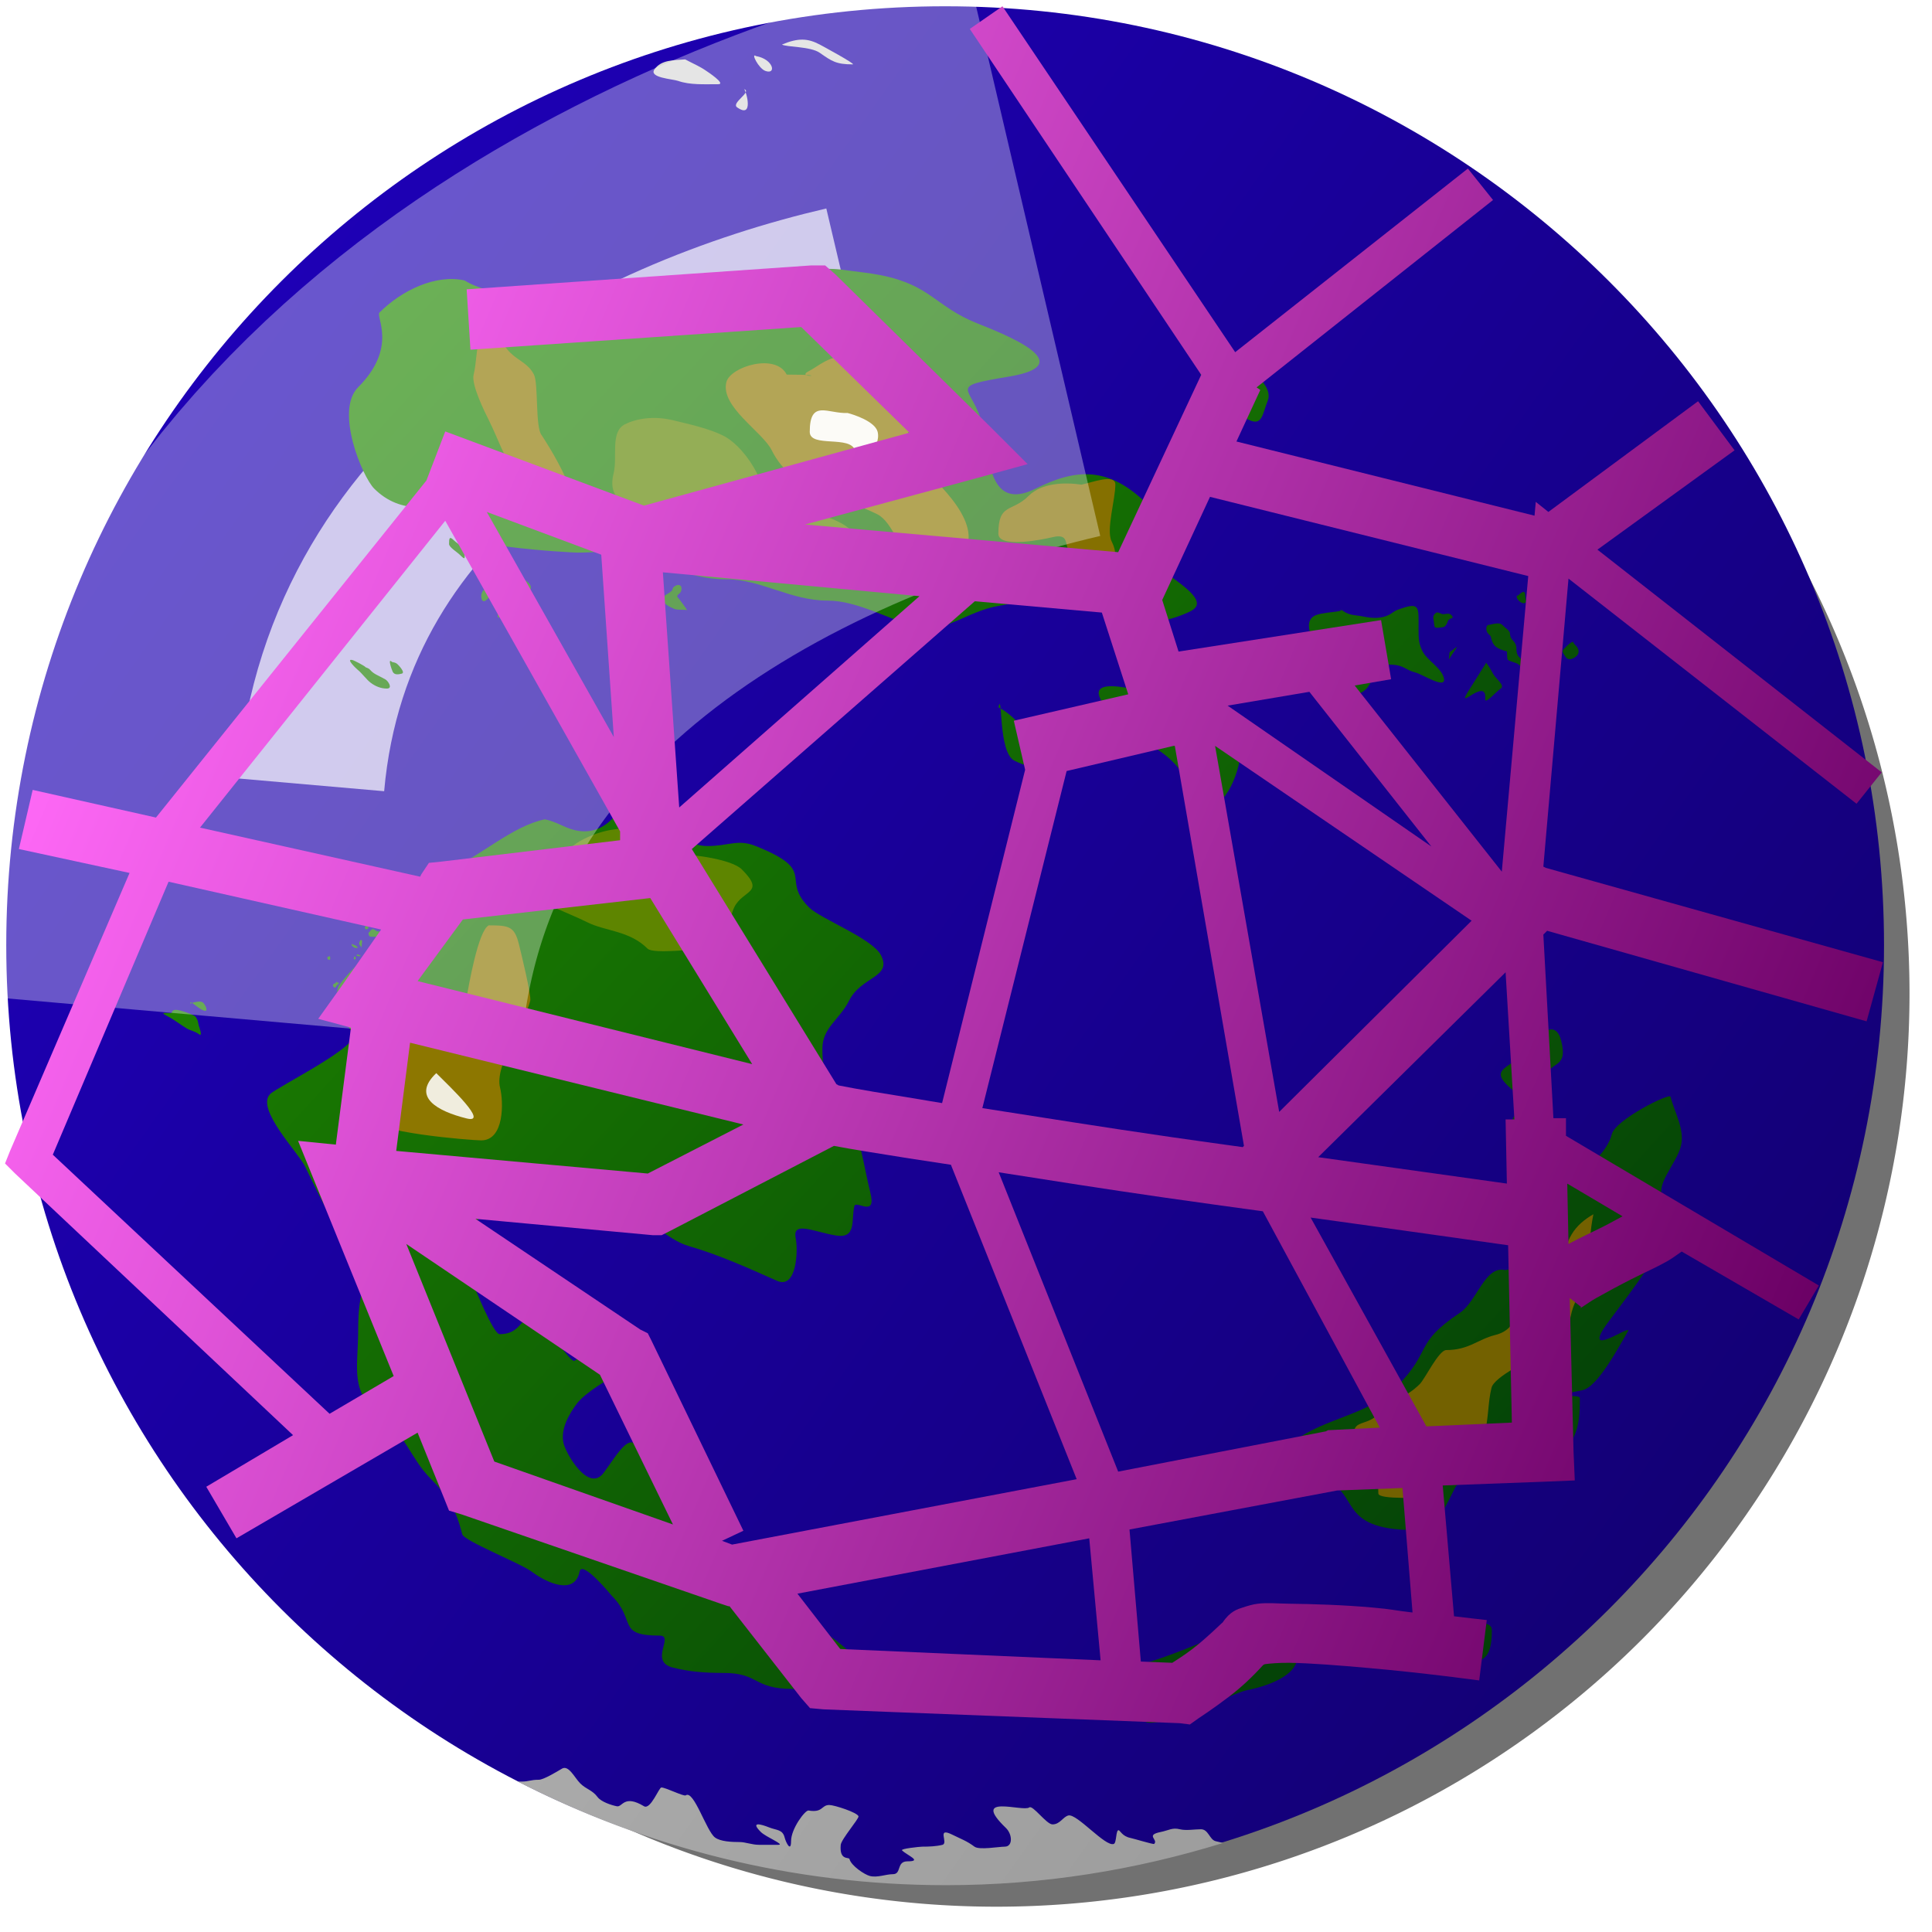 <?xml version="1.0" encoding="UTF-8" standalone="no"?>
<!-- Created with Inkscape (http://www.inkscape.org/) -->

<svg
   xmlns:dc="http://purl.org/dc/elements/1.1/"
   xmlns:cc="http://creativecommons.org/ns#"
   xmlns:rdf="http://www.w3.org/1999/02/22-rdf-syntax-ns#"
   xmlns:svg="http://www.w3.org/2000/svg"
   xmlns="http://www.w3.org/2000/svg"
   xmlns:xlink="http://www.w3.org/1999/xlink"
   xmlns:sodipodi="http://sodipodi.sourceforge.net/DTD/sodipodi-0.dtd"
   xmlns:inkscape="http://www.inkscape.org/namespaces/inkscape"
   width="48px"
   height="48px"
   id="svg2816"
   version="1.1"
   inkscape:version="0.47 r22583"
   sodipodi:docname="internet_cyan.svg">
  <title
     id="title6417">Internet</title>
  <defs
     id="defs2818">
    <linearGradient
       id="linearGradient6411"
       inkscape:collect="always">
      <stop
         id="stop6413"
         offset="0"
         style="stop-color:#ff69f7;stop-opacity:1" />
      <stop
         id="stop6415"
         offset="1"
         style="stop-color:#6b0065;stop-opacity:1" />
    </linearGradient>
    <linearGradient
       inkscape:collect="always"
       id="linearGradient6365">
      <stop
         style="stop-color:#e9ffff;stop-opacity:1"
         offset="0"
         id="stop6367" />
      <stop
         style="stop-color:#004f4f;stop-opacity:1"
         offset="1"
         id="stop6369" />
    </linearGradient>
    <linearGradient
       inkscape:collect="always"
       id="linearGradient3165">
      <stop
         style="stop-color:#12006f;stop-opacity:1"
         offset="0"
         id="stop3167" />
      <stop
         style="stop-color:#1f00bd;stop-opacity:1"
         offset="1"
         id="stop3169" />
    </linearGradient>
    <filter
       color-interpolation-filters="sRGB"
       inkscape:collect="always"
       id="filter5291"
       x="-0.396"
       width="1.792"
       y="-0.41"
       height="1.82">
      <feGaussianBlur
         inkscape:collect="always"
         stdDeviation="5.771"
         id="feGaussianBlur5293" />
    </filter>
    <linearGradient
       inkscape:collect="always"
       id="linearGradient3205">
      <stop
         style="stop-color:#003908;stop-opacity:1"
         offset="0"
         id="stop3207" />
      <stop
         style="stop-color:#208a00;stop-opacity:1"
         offset="1"
         id="stop3209" />
    </linearGradient>
    <filter
       color-interpolation-filters="sRGB"
       inkscape:collect="always"
       id="filter5003"
       x="-0.047"
       width="1.094"
       y="-0.126"
       height="1.252">
      <feGaussianBlur
         inkscape:collect="always"
         stdDeviation="0.044"
         id="feGaussianBlur5005" />
    </filter>
    <filter
       color-interpolation-filters="sRGB"
       inkscape:collect="always"
       id="filter4995"
       x="-0.175"
       width="1.351"
       y="-0.194"
       height="1.389">
      <feGaussianBlur
         inkscape:collect="always"
         stdDeviation="0.044"
         id="feGaussianBlur4997" />
    </filter>
    <filter
       color-interpolation-filters="sRGB"
       inkscape:collect="always"
       id="filter4999"
       x="-0.264"
       width="1.527"
       y="-0.148"
       height="1.297">
      <feGaussianBlur
         inkscape:collect="always"
         stdDeviation="0.044"
         id="feGaussianBlur5001" />
    </filter>
    <filter
       color-interpolation-filters="sRGB"
       inkscape:collect="always"
       id="filter5007"
       x="-0.044"
       width="1.088"
       y="-0.126"
       height="1.253">
      <feGaussianBlur
         inkscape:collect="always"
         stdDeviation="0.044"
         id="feGaussianBlur5009" />
    </filter>
    <linearGradient
       id="linearGradient5059"
       inkscape:collect="always">
      <stop
         id="stop5061"
         offset="0"
         style="stop-color:#959595;stop-opacity:1" />
      <stop
         id="stop5063"
         offset="1"
         style="stop-color:#c5c5c5;stop-opacity:1" />
    </linearGradient>
    <linearGradient
       inkscape:collect="always"
       xlink:href="#linearGradient3205"
       id="linearGradient5364"
       x1="63.009"
       y1="36.778"
       x2="12.462"
       y2="9.528"
       gradientUnits="userSpaceOnUse" />
    <linearGradient
       inkscape:collect="always"
       xlink:href="#linearGradient3205"
       id="linearGradient5395"
       x1="62.452"
       y1="42.961"
       x2="3.05"
       y2="18.122"
       gradientUnits="userSpaceOnUse" />
    <linearGradient
       inkscape:collect="always"
       xlink:href="#linearGradient3205"
       id="linearGradient5666"
       x1="61.853"
       y1="46.602"
       x2="0.756"
       y2="26.096"
       gradientUnits="userSpaceOnUse" />
    <linearGradient
       inkscape:collect="always"
       xlink:href="#linearGradient3205"
       id="linearGradient5682"
       x1="63.338"
       y1="48.629"
       x2="-0.07"
       y2="30.245"
       gradientUnits="userSpaceOnUse" />
    <filter
       color-interpolation-filters="sRGB"
       inkscape:collect="always"
       id="filter3535"
       x="-0.42"
       width="1.84"
       y="-0.236"
       height="1.472">
      <feGaussianBlur
         inkscape:collect="always"
         stdDeviation="0.592"
         id="feGaussianBlur3537" />
    </filter>
    <filter
       color-interpolation-filters="sRGB"
       inkscape:collect="always"
       id="filter3531"
       x="-0.172"
       width="1.343"
       y="-0.196"
       height="1.393">
      <feGaussianBlur
         inkscape:collect="always"
         stdDeviation="0.592"
         id="feGaussianBlur3533" />
    </filter>
    <filter
       color-interpolation-filters="sRGB"
       inkscape:collect="always"
       id="filter3527"
       x="-0.263"
       width="1.525"
       y="-0.194"
       height="1.388">
      <feGaussianBlur
         inkscape:collect="always"
         stdDeviation="0.592"
         id="feGaussianBlur3529" />
    </filter>
    <filter
       color-interpolation-filters="sRGB"
       inkscape:collect="always"
       id="filter3425"
       x="-0.201"
       width="1.401"
       y="-0.169"
       height="1.339">
      <feGaussianBlur
         inkscape:collect="always"
         stdDeviation="0.682"
         id="feGaussianBlur3427" />
    </filter>
    <filter
       color-interpolation-filters="sRGB"
       inkscape:collect="always"
       id="filter3511"
       x="-0.215"
       width="1.43"
       y="-0.3"
       height="1.599">
      <feGaussianBlur
         inkscape:collect="always"
         stdDeviation="0.357"
         id="feGaussianBlur3513" />
    </filter>
    <filter
       color-interpolation-filters="sRGB"
       inkscape:collect="always"
       id="filter3971"
       x="-0.173"
       width="1.346"
       y="-0.277"
       height="1.555">
      <feGaussianBlur
         inkscape:collect="always"
         stdDeviation="0.602"
         id="feGaussianBlur3973" />
    </filter>
    <filter
       color-interpolation-filters="sRGB"
       inkscape:collect="always"
       id="filter4071"
       x="-0.262"
       width="1.524"
       y="-0.496"
       height="1.991">
      <feGaussianBlur
         inkscape:collect="always"
         stdDeviation="0.868"
         id="feGaussianBlur4073" />
    </filter>
    <filter
       color-interpolation-filters="sRGB"
       inkscape:collect="always"
       id="filter5425"
       x="-0.502"
       width="2.005"
       y="-0.724"
       height="2.447">
      <feGaussianBlur
         inkscape:collect="always"
         stdDeviation="0.488"
         id="feGaussianBlur5427" />
    </filter>
    <filter
       color-interpolation-filters="sRGB"
       inkscape:collect="always"
       id="filter5609"
       x="-0.561"
       width="2.121"
       y="-0.579"
       height="2.159">
      <feGaussianBlur
         inkscape:collect="always"
         stdDeviation="0.378"
         id="feGaussianBlur5611" />
    </filter>
    <filter
       color-interpolation-filters="sRGB"
       inkscape:collect="always"
       id="filter5185"
       x="-0.453"
       width="1.905"
       y="-0.465"
       height="1.93">
      <feGaussianBlur
         inkscape:collect="always"
         stdDeviation="8.941"
         id="feGaussianBlur5187" />
    </filter>
    <linearGradient
       y2="10.373"
       x2="4.364"
       y1="47.176"
       x1="56.182"
       gradientUnits="userSpaceOnUse"
       id="linearGradient4707"
       xlink:href="#linearGradient3165"
       inkscape:collect="always" />
    <linearGradient
       y2="9.528"
       x2="12.462"
       y1="36.778"
       x1="63.009"
       gradientUnits="userSpaceOnUse"
       id="linearGradient4709"
       xlink:href="#linearGradient3205"
       inkscape:collect="always" />
    <linearGradient
       y2="9.528"
       x2="12.462"
       y1="36.778"
       x1="63.009"
       gradientUnits="userSpaceOnUse"
       id="linearGradient4711"
       xlink:href="#linearGradient3205"
       inkscape:collect="always" />
    <linearGradient
       y2="9.528"
       x2="12.462"
       y1="36.778"
       x1="63.009"
       gradientUnits="userSpaceOnUse"
       id="linearGradient4713"
       xlink:href="#linearGradient3205"
       inkscape:collect="always" />
    <linearGradient
       y2="9.528"
       x2="12.462"
       y1="36.778"
       x1="63.009"
       gradientUnits="userSpaceOnUse"
       id="linearGradient4715"
       xlink:href="#linearGradient3205"
       inkscape:collect="always" />
    <linearGradient
       y2="9.528"
       x2="12.462"
       y1="36.778"
       x1="63.009"
       gradientUnits="userSpaceOnUse"
       id="linearGradient4717"
       xlink:href="#linearGradient3205"
       inkscape:collect="always" />
    <linearGradient
       y2="9.528"
       x2="12.462"
       y1="36.778"
       x1="63.009"
       gradientUnits="userSpaceOnUse"
       id="linearGradient4719"
       xlink:href="#linearGradient3205"
       inkscape:collect="always" />
    <linearGradient
       y2="9.528"
       x2="12.462"
       y1="36.778"
       x1="63.009"
       gradientUnits="userSpaceOnUse"
       id="linearGradient4721"
       xlink:href="#linearGradient3205"
       inkscape:collect="always" />
    <linearGradient
       y2="18.122"
       x2="3.05"
       y1="42.961"
       x1="62.452"
       gradientUnits="userSpaceOnUse"
       id="linearGradient4723"
       xlink:href="#linearGradient3205"
       inkscape:collect="always" />
    <linearGradient
       y2="18.122"
       x2="3.05"
       y1="42.961"
       x1="62.452"
       gradientUnits="userSpaceOnUse"
       id="linearGradient4725"
       xlink:href="#linearGradient3205"
       inkscape:collect="always" />
    <linearGradient
       y2="18.122"
       x2="3.05"
       y1="42.961"
       x1="62.452"
       gradientUnits="userSpaceOnUse"
       id="linearGradient4727"
       xlink:href="#linearGradient3205"
       inkscape:collect="always" />
    <linearGradient
       y2="18.122"
       x2="3.05"
       y1="42.961"
       x1="62.452"
       gradientUnits="userSpaceOnUse"
       id="linearGradient4729"
       xlink:href="#linearGradient3205"
       inkscape:collect="always" />
    <linearGradient
       y2="18.122"
       x2="3.05"
       y1="42.961"
       x1="62.452"
       gradientUnits="userSpaceOnUse"
       id="linearGradient4731"
       xlink:href="#linearGradient3205"
       inkscape:collect="always" />
    <linearGradient
       y2="18.122"
       x2="3.05"
       y1="42.961"
       x1="62.452"
       gradientUnits="userSpaceOnUse"
       id="linearGradient4733"
       xlink:href="#linearGradient3205"
       inkscape:collect="always" />
    <linearGradient
       y2="18.122"
       x2="3.05"
       y1="42.961"
       x1="62.452"
       gradientUnits="userSpaceOnUse"
       id="linearGradient4735"
       xlink:href="#linearGradient3205"
       inkscape:collect="always" />
    <linearGradient
       y2="26.096"
       x2="0.756"
       y1="46.602"
       x1="61.853"
       gradientUnits="userSpaceOnUse"
       id="linearGradient4737"
       xlink:href="#linearGradient3205"
       inkscape:collect="always" />
    <linearGradient
       y2="26.096"
       x2="0.756"
       y1="46.602"
       x1="61.853"
       gradientUnits="userSpaceOnUse"
       id="linearGradient4739"
       xlink:href="#linearGradient3205"
       inkscape:collect="always" />
    <linearGradient
       y2="26.096"
       x2="0.756"
       y1="46.602"
       x1="61.853"
       gradientUnits="userSpaceOnUse"
       id="linearGradient4741"
       xlink:href="#linearGradient3205"
       inkscape:collect="always" />
    <linearGradient
       y2="26.096"
       x2="0.756"
       y1="46.602"
       x1="61.853"
       gradientUnits="userSpaceOnUse"
       id="linearGradient4743"
       xlink:href="#linearGradient3205"
       inkscape:collect="always" />
    <linearGradient
       y2="26.096"
       x2="0.756"
       y1="46.602"
       x1="61.853"
       gradientUnits="userSpaceOnUse"
       id="linearGradient4745"
       xlink:href="#linearGradient3205"
       inkscape:collect="always" />
    <linearGradient
       y2="26.096"
       x2="0.756"
       y1="46.602"
       x1="61.853"
       gradientUnits="userSpaceOnUse"
       id="linearGradient4747"
       xlink:href="#linearGradient3205"
       inkscape:collect="always" />
    <linearGradient
       y2="26.096"
       x2="0.756"
       y1="46.602"
       x1="61.853"
       gradientUnits="userSpaceOnUse"
       id="linearGradient4749"
       xlink:href="#linearGradient3205"
       inkscape:collect="always" />
    <linearGradient
       y2="26.096"
       x2="0.756"
       y1="46.602"
       x1="61.853"
       gradientUnits="userSpaceOnUse"
       id="linearGradient4751"
       xlink:href="#linearGradient3205"
       inkscape:collect="always" />
    <linearGradient
       y2="26.096"
       x2="0.756"
       y1="46.602"
       x1="61.853"
       gradientUnits="userSpaceOnUse"
       id="linearGradient4753"
       xlink:href="#linearGradient3205"
       inkscape:collect="always" />
    <linearGradient
       y2="26.096"
       x2="0.756"
       y1="46.602"
       x1="61.853"
       gradientUnits="userSpaceOnUse"
       id="linearGradient4755"
       xlink:href="#linearGradient3205"
       inkscape:collect="always" />
    <linearGradient
       y2="26.096"
       x2="0.756"
       y1="46.602"
       x1="61.853"
       gradientUnits="userSpaceOnUse"
       id="linearGradient4757"
       xlink:href="#linearGradient3205"
       inkscape:collect="always" />
    <linearGradient
       y2="26.096"
       x2="0.756"
       y1="46.602"
       x1="61.853"
       gradientUnits="userSpaceOnUse"
       id="linearGradient4759"
       xlink:href="#linearGradient3205"
       inkscape:collect="always" />
    <linearGradient
       y2="26.096"
       x2="0.756"
       y1="46.602"
       x1="61.853"
       gradientUnits="userSpaceOnUse"
       id="linearGradient4761"
       xlink:href="#linearGradient3205"
       inkscape:collect="always" />
    <linearGradient
       y2="26.096"
       x2="0.756"
       y1="46.602"
       x1="61.853"
       gradientUnits="userSpaceOnUse"
       id="linearGradient4763"
       xlink:href="#linearGradient3205"
       inkscape:collect="always" />
    <linearGradient
       y2="26.096"
       x2="0.756"
       y1="46.602"
       x1="61.853"
       gradientUnits="userSpaceOnUse"
       id="linearGradient4765"
       xlink:href="#linearGradient3205"
       inkscape:collect="always" />
    <linearGradient
       y2="30.245"
       x2="-0.07"
       y1="48.629"
       x1="63.338"
       gradientUnits="userSpaceOnUse"
       id="linearGradient4767"
       xlink:href="#linearGradient3205"
       inkscape:collect="always" />
    <linearGradient
       y2="30.245"
       x2="-0.07"
       y1="48.629"
       x1="63.338"
       gradientUnits="userSpaceOnUse"
       id="linearGradient4769"
       xlink:href="#linearGradient3205"
       inkscape:collect="always" />
    <linearGradient
       inkscape:collect="always"
       xlink:href="#linearGradient3205"
       id="linearGradient5402"
       gradientUnits="userSpaceOnUse"
       gradientTransform="translate(0.721,-15.018)"
       x1="56.472"
       y1="56.333"
       x2="8.168"
       y2="12.235" />
    <linearGradient
       inkscape:collect="always"
       xlink:href="#linearGradient3205"
       id="linearGradient5404"
       gradientUnits="userSpaceOnUse"
       gradientTransform="translate(0.721,-15.018)"
       x1="56.472"
       y1="56.333"
       x2="8.168"
       y2="12.235" />
    <linearGradient
       inkscape:collect="always"
       xlink:href="#linearGradient3205"
       id="linearGradient5406"
       gradientUnits="userSpaceOnUse"
       gradientTransform="translate(0.721,-15.018)"
       x1="56.472"
       y1="56.333"
       x2="8.168"
       y2="12.235" />
    <linearGradient
       inkscape:collect="always"
       xlink:href="#linearGradient3205"
       id="linearGradient5408"
       gradientUnits="userSpaceOnUse"
       gradientTransform="translate(0.721,-15.018)"
       x1="56.472"
       y1="56.333"
       x2="8.168"
       y2="12.235" />
    <linearGradient
       inkscape:collect="always"
       xlink:href="#linearGradient3205"
       id="linearGradient5410"
       gradientUnits="userSpaceOnUse"
       gradientTransform="translate(0.721,-15.018)"
       x1="56.472"
       y1="56.333"
       x2="8.168"
       y2="12.235" />
    <linearGradient
       inkscape:collect="always"
       xlink:href="#linearGradient3205"
       id="linearGradient5412"
       gradientUnits="userSpaceOnUse"
       gradientTransform="translate(0.721,-15.018)"
       x1="56.472"
       y1="56.333"
       x2="8.168"
       y2="12.235" />
    <linearGradient
       inkscape:collect="always"
       xlink:href="#linearGradient3205"
       id="linearGradient5414"
       gradientUnits="userSpaceOnUse"
       gradientTransform="translate(0.721,-15.018)"
       x1="56.472"
       y1="56.333"
       x2="8.168"
       y2="12.235" />
    <linearGradient
       inkscape:collect="always"
       xlink:href="#linearGradient3205"
       id="linearGradient5416"
       gradientUnits="userSpaceOnUse"
       gradientTransform="translate(0.721,-15.018)"
       x1="56.472"
       y1="56.333"
       x2="8.168"
       y2="12.235" />
    <linearGradient
       inkscape:collect="always"
       xlink:href="#linearGradient3205"
       id="linearGradient5418"
       gradientUnits="userSpaceOnUse"
       gradientTransform="translate(0.721,-15.018)"
       x1="56.472"
       y1="56.333"
       x2="8.168"
       y2="12.235" />
    <linearGradient
       inkscape:collect="always"
       xlink:href="#linearGradient3205"
       id="linearGradient5420"
       gradientUnits="userSpaceOnUse"
       gradientTransform="translate(0.978,-19.261)"
       x1="56.472"
       y1="56.333"
       x2="8.168"
       y2="12.235" />
    <linearGradient
       inkscape:collect="always"
       xlink:href="#linearGradient5059"
       id="linearGradient5422"
       gradientUnits="userSpaceOnUse"
       gradientTransform="matrix(1.235,0,0,1.235,-5.362,-20.232)"
       x1="56.182"
       y1="47.176"
       x2="4.364"
       y2="10.373" />
    <linearGradient
       inkscape:collect="always"
       xlink:href="#linearGradient3205"
       id="linearGradient5424"
       gradientUnits="userSpaceOnUse"
       x1="63.009"
       y1="36.778"
       x2="12.462"
       y2="9.528" />
    <linearGradient
       inkscape:collect="always"
       xlink:href="#linearGradient3205"
       id="linearGradient5426"
       gradientUnits="userSpaceOnUse"
       x1="62.452"
       y1="42.961"
       x2="3.05"
       y2="18.122" />
    <linearGradient
       inkscape:collect="always"
       xlink:href="#linearGradient3205"
       id="linearGradient5428"
       gradientUnits="userSpaceOnUse"
       x1="61.853"
       y1="46.602"
       x2="0.756"
       y2="26.096" />
    <linearGradient
       inkscape:collect="always"
       xlink:href="#linearGradient3205"
       id="linearGradient5430"
       gradientUnits="userSpaceOnUse"
       x1="63.338"
       y1="48.629"
       x2="-0.07"
       y2="30.245" />
    <linearGradient
       inkscape:collect="always"
       xlink:href="#linearGradient3205"
       id="linearGradient5496"
       gradientUnits="userSpaceOnUse"
       x1="63.009"
       y1="36.778"
       x2="12.462"
       y2="9.528" />
    <linearGradient
       inkscape:collect="always"
       xlink:href="#linearGradient3205"
       id="linearGradient5498"
       gradientUnits="userSpaceOnUse"
       x1="62.452"
       y1="42.961"
       x2="3.05"
       y2="18.122" />
    <linearGradient
       inkscape:collect="always"
       xlink:href="#linearGradient3205"
       id="linearGradient5500"
       gradientUnits="userSpaceOnUse"
       x1="61.853"
       y1="46.602"
       x2="0.756"
       y2="26.096" />
    <linearGradient
       inkscape:collect="always"
       xlink:href="#linearGradient3205"
       id="linearGradient5502"
       gradientUnits="userSpaceOnUse"
       x1="63.338"
       y1="48.629"
       x2="-0.07"
       y2="30.245" />
    <filter
       inkscape:collect="always"
       id="filter6282">
      <feGaussianBlur
         inkscape:collect="always"
         stdDeviation="0.65"
         id="feGaussianBlur6284" />
    </filter>
    <linearGradient
       inkscape:collect="always"
       xlink:href="#linearGradient6365"
       id="linearGradient6371"
       x1="2.54"
       y1="13.933"
       x2="45.281"
       y2="32.147"
       gradientUnits="userSpaceOnUse" />
    <linearGradient
       inkscape:collect="always"
       xlink:href="#linearGradient6411"
       id="linearGradient6408"
       gradientUnits="userSpaceOnUse"
       x1="2.54"
       y1="13.933"
       x2="45.281"
       y2="32.147" />
  </defs>
  <sodipodi:namedview
     id="base"
     pagecolor="#ffffff"
     bordercolor="#666666"
     borderopacity="1.0"
     inkscape:pageopacity="0.0"
     inkscape:pageshadow="2"
     inkscape:zoom="14"
     inkscape:cx="16.099369"
     inkscape:cy="24.51535"
     inkscape:current-layer="layer1"
     showgrid="true"
     inkscape:grid-bbox="true"
     inkscape:document-units="px"
     inkscape:window-width="1680"
     inkscape:window-height="1000"
     inkscape:window-x="-8"
     inkscape:window-y="-8"
     inkscape:window-maximized="1">
    <inkscape:grid
       type="xygrid"
       id="grid2812"
       empspacing="12"
       visible="true"
       enabled="false"
       snapvisiblegridlinesonly="true"
       dotted="false" />
    <inkscape:grid
       type="xygrid"
       id="grid2818"
       empspacing="16"
       visible="true"
       enabled="false"
       snapvisiblegridlinesonly="true" />
    <inkscape:grid
       type="xygrid"
       id="grid2820"
       empspacing="4"
       visible="true"
       enabled="false"
       snapvisiblegridlinesonly="true" />
  </sodipodi:namedview>
  <g
     id="layer1"
     inkscape:label="Layer 1"
     inkscape:groupmode="layer">
    <path
       sodipodi:type="arc"
       style="opacity:0.805;fill:#262626;fill-opacity:1;stroke:none;filter:url(#filter6282)"
       id="path5504"
       sodipodi:cx="18.535715"
       sodipodi:cy="24.75"
       sodipodi:rx="21.75"
       sodipodi:ry="21.75"
       d="m 40.286,24.75 a 21.75,21.75 0 1 1 -43.5,0 21.75,21.75 0 1 1 43.5,0 z"
       transform="matrix(1.043,0,0,1.043,5.423,-1.128)" />
    <g
       id="g5432"
       transform="matrix(0.729,0,0,0.729,0.155,11.82)">
      <path
         transform="matrix(1.235,0,0,1.235,-5.389,-20.267)"
         d="m 56.182,29.364 c 0,14.309 -11.6,25.909 -25.909,25.909 -14.309,0 -25.909,-11.6 -25.909,-25.909 0,-14.309 11.6,-25.909 25.909,-25.909 14.309,0 25.909,11.6 25.909,25.909 z"
         sodipodi:ry="25.90909"
         sodipodi:rx="25.90909"
         sodipodi:cy="29.363636"
         sodipodi:cx="30.272728"
         id="path2393"
         style="fill:url(#linearGradient4707);fill-opacity:1;stroke:none;display:inline"
         sodipodi:type="arc" />
      <path
         transform="matrix(0.662,0,0,0.658,6.578,-12.503)"
         id="path5189"
         d="M 5.745,35.009 C 7.159,18.922 21.832,11.497 33.146,8.846"
         style="opacity:0.831;fill:none;stroke:#ffffff;stroke-width:7.577;stroke-linecap:butt;stroke-linejoin:miter;stroke-miterlimit:4;stroke-opacity:1;stroke-dasharray:none;display:inline;filter:url(#filter5291)" />
      <path
         id="path3173"
         d="m 15.63,-6.654 c -0.99,-0.226 -2.153,0.335 -2.909,1.091 -0.14,0.14 0.631,1.187 -0.727,2.545 -0.804,0.804 0.146,3.056 0.545,3.455 1.855,1.855 4.567,-1.181 2.727,1.273 -0.517,0.69 4.094,0.909 4.182,0.909 1.112,0 1.939,-0.212 2.727,0.182 0.029,0.014 0.919,0.727 2.364,0.727 1.179,0 2.185,0.727 3.455,0.727 1.031,0 2.122,0.667 3.091,0.909 0.872,0.218 1.683,-0.553 2.727,-0.727 2.458,-0.41 1.501,-0.795 3.818,0.364 0.983,0.491 2.237,0.063 2.727,-0.182 1,-0.5 -1.682,-1.546 -2.182,-2.545 -0.107,-0.214 2.386,0.567 0.727,-1.091 -1.332,-1.332 -2.467,-1.221 -3.818,-0.545 -1.668,0.834 -1.58,-1.228 -1.818,-2.182 -0.334,-1.336 -1.284,-1.271 0.909,-1.636 2.471,-0.412 -0.114,-1.427 -1.091,-1.818 -1.419,-0.568 -1.569,-1.296 -3.273,-1.636 -0.42,-0.084 -0.848,-0.121 -1.273,-0.182 -1.262,-0.18 -2.548,0.366 -3.273,1.091 -1.109,1.109 -2.024,0.936 -3.455,0.364 -0.958,-0.383 -2.278,-0.297 -3.273,-0.545 -1.004,-0.251 -1.935,0.039 -2.909,-0.545 z"
         style="fill:url(#linearGradient5402);fill-opacity:1;fill-rule:evenodd;stroke:none;display:inline" />
      <path
         id="path3175"
         d="m 39.449,7.528 c -0.795,-0.199 -3.354,-0.99 -1.636,0.727 1.128,1.128 1.848,0.968 2.545,2.364 0.668,1.336 1.396,0.233 1.636,-0.727 0.412,-1.649 -1.385,-1.899 -2.545,-2.364 z"
         style="fill:url(#linearGradient5404);fill-opacity:1;fill-rule:evenodd;stroke:none;display:inline" />
      <path
         id="path3177"
         d="m 33.812,7.891 c 0.153,-0.614 -0.02,1.535 0.545,1.818 1.612,0.806 0.524,-1.284 -0.545,-1.818 z"
         style="fill:url(#linearGradient5406);fill-opacity:1;fill-rule:evenodd;stroke:none;display:inline" />
      <path
         id="path3179"
         d="m 45.449,4.528 c 0.283,0.141 -0.656,0.083 -0.909,0.273 -0.408,0.306 0.158,1.147 0.409,1.273 0.043,0.021 0.091,0.03 0.136,0.045 0.788,0.263 0.852,0.33 0.273,0.909 -0.504,0.504 0.593,0.476 0.818,0.364 0.511,-0.256 0.299,-0.955 0.955,-0.955 0.516,0 0.519,0.175 0.909,0.273 0.223,0.056 1.058,0.598 0.955,0.182 -0.088,-0.351 -0.572,-0.599 -0.727,-0.909 -0.134,-0.268 -0.136,-0.431 -0.136,-0.773 0,-0.754 0.066,-0.934 -0.727,-0.636 -0.083,0.031 -0.152,0.091 -0.227,0.136 -0.302,0.181 -0.643,0.144 -0.909,0.091 -0.387,-0.077 -0.5,-0.018 -0.818,-0.273 z"
         style="fill:url(#linearGradient5408);fill-opacity:1;fill-rule:evenodd;stroke:none;display:inline" />
      <path
         id="path3181"
         d="m 40.812,-3.563 c -0.428,-0.086 0.536,1.137 0.773,1.273 0.194,0.111 0.595,0.32 0.818,0.409 0.406,0.163 0.415,-0.243 0.591,-0.682 0.143,-0.359 -0.264,-0.791 -0.5,-0.909 -0.235,-0.117 -0.384,-0.198 -0.682,-0.273 -0.143,-0.036 -0.542,0.29 -0.682,0.318 -0.149,0.03 -0.19,-0.04 -0.318,-0.136 z"
         style="fill:url(#linearGradient5410);fill-opacity:1;fill-rule:evenodd;stroke:none;display:inline" />
      <path
         id="path3183"
         d="m 18.358,11.709 c -1.099,0.22 -2.249,1.289 -3.273,1.727 -1.119,0.479 -0.685,0.958 -1.636,1.909 -0.684,0.684 -1.444,1.137 -2.091,2 -0.279,0.371 0.236,1.418 0.455,1.636 0.391,0.391 -2.562,1.834 -2.818,2.091 -0.501,0.501 0.946,1.982 1.182,2.455 0.421,0.843 0.734,1.599 1.273,2.273 1.462,1.827 0.545,0.955 0.545,3.273 0,1.406 -0.316,2.15 0.818,3 0.752,0.564 1.01,1.465 1.636,2.091 0.595,0.595 0.873,1.038 1.091,1.909 0.057,0.227 1.988,0.991 2.364,1.273 0.554,0.416 1.476,0.801 1.636,0 0.083,-0.415 1.083,0.81 1.091,0.818 0.859,0.859 0.157,1.364 1.636,1.364 0.523,0 -0.384,0.881 0.455,1.091 0.535,0.134 1.044,0.182 1.727,0.182 1.225,0 0.99,0.545 2.364,0.545 0.364,0 0.727,0 1.091,0 0.516,0 1.075,0.099 1.455,-0.091 0.597,-0.299 -1.124,-1.602 -1.182,-1.636 -0.663,-0.398 -0.889,-1.065 -1.636,-1.364 -0.087,-0.035 -0.535,0.793 -1,0.909 -0.677,0.169 -0.455,-1.575 -0.455,-2 0,-0.744 -1.636,0.008 -1.636,-0.818 0,-0.517 -0.729,-0.642 -0.909,-1.364 -0.15,-0.601 -0.745,-0.889 -0.909,-1.545 -0.275,-1.101 -0.783,-0.108 -1.273,0.545 -0.51,0.681 -1.273,-0.637 -1.364,-1 -0.128,-0.514 0.235,-1.071 0.455,-1.364 0.265,-0.354 1.18,-0.931 1.455,-1 0.582,-0.146 0.369,1.797 0.818,0 0.159,-0.635 -0.402,-1.203 -0.727,-1.636 -0.379,-0.505 -1.3,1.047 -1.636,1.182 -0.136,0.054 -0.927,-1.15 -1.091,-1.273 -0.79,-0.592 -0.533,0.364 -1.455,0.364 -0.218,0 -0.87,-1.649 -0.909,-1.727 -0.353,-0.706 -0.323,-1.172 0,-1.818 0.061,-0.121 0.121,-0.242 0.182,-0.364 0.25,-0.499 1.593,-0.455 2.182,-0.455 0.856,0 2.021,-0.108 2.818,0.091 0.715,0.179 1.364,1.039 2.182,1.273 0.998,0.285 2.065,0.766 3,1.182 0.669,0.297 0.723,-1.023 0.636,-1.455 -0.119,-0.596 0.608,-0.217 1.364,-0.091 0.726,0.121 0.519,-0.532 0.636,-1 0.055,-0.218 0.762,0.412 0.545,-0.455 -0.234,-0.937 -0.343,-1.96 -0.818,-2.909 -0.457,-0.913 -0.818,-0.801 -0.818,-2 0,-0.721 0.584,-0.986 0.909,-1.636 0.417,-0.835 1.472,-0.783 1.091,-1.545 -0.288,-0.575 -2.062,-1.244 -2.455,-1.636 -0.994,-0.994 0.327,-1.233 -1.818,-2.091 -0.615,-0.246 -0.915,0 -1.636,0 -0.971,0 -1.017,-0.847 -1.727,-1.273 -0.6,-0.36 -1.303,0.121 -1.545,0.364 -0.363,0.363 -0.797,0.483 -1.273,0.364 -0.367,-0.092 -0.607,-0.285 -1,-0.364 z"
         style="fill:url(#linearGradient5412);fill-opacity:1;fill-rule:evenodd;stroke:none;display:inline" />
      <path
         id="path3185"
         d="m 51.085,27.073 c -0.686,-0.172 -0.957,1.062 -1.545,1.455 -1.606,1.071 -0.906,1.27 -2.182,2.545 -0.931,0.931 -2.42,1.042 -3.455,1.818 -0.841,0.631 0.556,1.207 0.818,1.273 1.387,0.347 0.659,1.491 2.545,1.727 1.391,0.174 1.618,-0.417 2.091,-1.364 0.43,-0.859 2.115,-0.733 2.818,-0.909 1.373,-0.343 1.455,-1.208 1.455,-2.182 0,-0.243 -2.419,0.229 0.091,-0.273 0.521,-0.104 1.265,-1.532 1.545,-2 0.191,-0.318 -1.716,1.075 -0.636,-0.364 0.876,-1.168 1.599,-2.107 2.273,-3.455 0.428,-0.856 0.441,0.168 -0.364,-0.636 -0.468,-0.468 0.416,-1.26 0.545,-1.909 0.111,-0.556 -0.233,-1.115 -0.364,-1.636 -0.035,-0.139 -1.879,0.788 -2,1.273 -0.154,0.617 -0.797,1.12 -1.364,1.545 -0.411,0.308 -0.476,1.181 -0.818,1.636 -0.73,0.974 -0.115,1.231 -1.455,1.455 z"
         style="fill:url(#linearGradient5414);fill-opacity:1;fill-rule:evenodd;stroke:none;display:inline" />
      <path
         id="path3187"
         d="m 52.176,19.255 c -0.822,1.096 -2.018,0.805 -0.545,1.909 0.276,0.207 -0.517,0.756 -0.273,1 0.473,0.473 0.213,1.574 0.818,0.364 0.256,-0.513 0.132,-1.436 0.273,-2 0.155,-0.619 0.794,-0.279 0.545,-1.273 -0.174,-0.695 -0.698,-0.3 -0.818,0 z"
         style="fill:url(#linearGradient5416);fill-opacity:1;fill-rule:evenodd;stroke:none;display:inline" />
      <path
         id="path3189"
         d="m 49.449,39.164 c -0.081,-0.325 -0.39,0.85 -0.091,1 0.96,0.48 1.273,0.152 1.273,-0.818 0,-0.399 -0.783,-0.182 -1.182,-0.182 z"
         style="fill:url(#linearGradient5418);fill-opacity:1;fill-rule:evenodd;stroke:none;display:inline" />
      <path
         id="path3191"
         d="m 41.862,39.34 c 0,-0.119 -1.892,0.859 -3.6,1.286 -0.555,0.139 0.391,1.636 0.514,1.8 0.298,0.398 3.082,-0.951 3.471,-1.029 1.976,-0.395 2.408,-1.429 0.643,-2.186 -0.507,-0.217 -0.338,-0.148 -1.029,0.129 z"
         style="fill:url(#linearGradient5420);fill-opacity:1;fill-rule:evenodd;stroke:none;display:inline" />
      <path
         id="path4651"
         d="m 23.139,-14.19 c -0.402,0.031 -0.812,0.011 -1.046,0.338 -0.207,0.29 0.618,0.329 0.804,0.395 0.405,0.142 0.877,0.113 1.367,0.113 0.288,0 -0.4,-0.45 -0.402,-0.451 -0.226,-0.158 -0.383,-0.215 -0.724,-0.395 z"
         style="fill:#d8d8d8;fill-opacity:1;fill-rule:evenodd;stroke:none;display:inline;filter:url(#filter5003)" />
      <path
         id="path4653"
         d="m 25.552,-14.303 c -0.187,-0.131 0.086,0.425 0.322,0.507 0.385,0.135 0.273,-0.403 -0.322,-0.507 z"
         style="fill:#d8d8d8;fill-opacity:1;fill-rule:evenodd;stroke:none;display:inline;filter:url(#filter4995)" />
      <path
         id="path4655"
         d="m 25.15,-13.175 c 0.273,0.096 -0.457,0.469 -0.241,0.62 0.569,0.399 0.321,-0.527 0.241,-0.62 z"
         style="fill:#d8d8d8;fill-opacity:1;fill-rule:evenodd;stroke:none;display:inline;filter:url(#filter4999)" />
      <path
         id="path4657"
         d="m 26.437,-14.697 c 0.131,0.092 0.969,0.059 1.287,0.282 0.412,0.289 0.563,0.395 1.126,0.395 0.125,0 -1.068,-0.646 -1.126,-0.676 -0.403,-0.212 -0.729,-0.234 -1.287,0 z"
         style="fill:#d8d8d8;fill-opacity:1;fill-rule:evenodd;stroke:none;display:inline;filter:url(#filter5007)" />
      <path
         sodipodi:nodetypes="csscscssssssssssssssssssssssssssssssssssssssssc"
         id="path5041"
         d="m 18.934,44.066 c -0.181,0.108 -0.625,0.375 -0.781,0.375 -0.296,0 -0.332,0.062 -0.594,0.062 -0.042,0 -0.078,0 -0.125,0 4.377,2.249 9.337,3.531 14.594,3.531 3.291,0 6.449,-0.514 9.438,-1.438 -0.072,-0.021 -0.148,-0.037 -0.25,-0.062 -0.207,-0.052 -0.244,-0.406 -0.5,-0.406 -0.221,0 -0.505,0.053 -0.719,0 -0.258,-0.065 -0.369,0.036 -0.656,0.094 -0.533,0.107 -0.067,0.255 -0.219,0.406 -0.023,0.023 -0.707,-0.184 -0.808,-0.204 -0.275,-0.055 -0.351,-0.25 -0.399,-0.262 -0.103,-0.026 -0.069,0.427 -0.168,0.466 -0.283,0.113 -1.258,-1.042 -1.549,-0.97 -0.184,0.046 -0.284,0.304 -0.54,0.304 -0.208,0 -0.671,-0.669 -0.793,-0.578 -0.216,0.162 -2.028,-0.488 -0.796,0.7 0.225,0.217 0.241,0.637 -0.04,0.637 -0.202,0 -0.868,0.122 -1.031,0 -0.263,-0.197 -0.463,-0.263 -0.75,-0.406 -0.568,-0.284 -0.12,0.288 -0.344,0.344 -0.208,0.052 -0.453,0.062 -0.688,0.062 -0.079,0 -0.744,0.069 -0.688,0.125 0.174,0.174 0.714,0.375 0.188,0.375 -0.39,0 -0.19,0.438 -0.5,0.438 -0.238,0 -0.526,0.126 -0.781,0.062 -0.182,-0.046 -0.639,-0.348 -0.697,-0.579 -0.019,-0.076 -0.348,0.064 -0.298,-0.482 0.018,-0.192 0.626,-0.893 0.606,-0.973 -0.034,-0.13 -0.826,-0.386 -0.997,-0.386 -0.274,0 -0.212,0.273 -0.706,0.188 -0.114,-0.02 -0.596,0.619 -0.596,1.044 0,0.4 -0.177,0.042 -0.219,-0.125 -0.07,-0.28 -0.275,-0.241 -0.531,-0.344 -0.281,-0.112 -0.649,-0.211 -0.281,0.156 0.176,0.176 0.842,0.438 0.594,0.438 -0.024,0 -0.477,0 -0.656,0 -0.24,0 -0.463,-0.094 -0.656,-0.094 -0.28,0 -0.658,-0.017 -0.844,-0.156 -0.294,-0.22 -0.722,-1.629 -0.995,-1.436 -0.066,0.047 -0.687,-0.269 -0.832,-0.268 -0.082,6.14e-4 -0.37,0.773 -0.593,0.639 -0.686,-0.412 -0.732,0.04 -0.923,0.002 -0.201,-0.04 -0.539,-0.156 -0.656,-0.312 -0.185,-0.247 -0.388,-0.263 -0.594,-0.469 -0.191,-0.191 -0.394,-0.639 -0.625,-0.5 z"
         style="fill:url(#linearGradient5422);fill-opacity:1;stroke:none;display:inline" />
      <g
         style="fill:url(#linearGradient5496);fill-opacity:1;display:inline"
         id="g5349"
         transform="translate(5.981445e-8,-16)">
        <path
           style="fill:url(#linearGradient4709);fill-opacity:1;fill-rule:evenodd;stroke:none"
           d="m 49.166,22.259 c 0.319,-0.505 0.399,-0.517 0.022,-0.243"
           id="path5315" />
        <path
           style="fill:url(#linearGradient4711);fill-opacity:1;fill-rule:evenodd;stroke:none"
           d="m 50.426,22.391 c -0.199,0.317 -0.398,0.633 -0.597,0.95 -0.459,0.731 0.64,-0.518 0.575,0.265 -0.018,0.212 0.354,-0.236 0.53,-0.354 0.159,-0.106 -0.177,-0.339 -0.265,-0.508 -0.119,-0.228 -0.265,-0.442 -0.243,-0.354 z"
           id="path5317" />
        <path
           style="fill:url(#linearGradient4713);fill-opacity:1;fill-rule:evenodd;stroke:none"
           d="m 48.781,20.656 c -0.05,3.8e-4 -0.179,0.08 -0.141,0.234 0.023,0.092 0.013,0.198 0.047,0.266 0.027,0.055 0.279,0.003 0.297,0 0.064,-0.011 0.126,-0.129 0.141,-0.188 0.035,-0.139 0.266,-0.077 0.125,-0.219 -0.085,-0.085 -0.187,-0.031 -0.281,-0.031 -0.054,0 -0.124,-0.05 -0.188,-0.062 z"
           id="path5319" />
        <path
           style="fill:url(#linearGradient4715);fill-opacity:1;fill-rule:evenodd;stroke:none"
           d="m 50.547,21.078 c -0.145,0 -0.119,0.224 -0.047,0.297 0.026,0.026 0.052,0.052 0.078,0.078 0.031,0.031 0.037,0.225 0.156,0.344 0.096,0.096 0.264,0.152 0.406,0.188 0.018,0.004 -0.001,0.238 0.031,0.281 0.044,0.059 0.283,0.099 0.359,0.156 0.089,0.066 0.075,0.107 0.219,0.078 0.139,-0.028 -0.049,-0.228 -0.094,-0.25 -0.15,-0.075 -0.188,-0.21 -0.188,-0.375 0,-0.102 -0.047,-0.187 -0.109,-0.25 C 51.303,21.568 51.25,21.493 51.25,21.391 c 0,-0.11 -0.141,-0.188 -0.203,-0.25 -0.079,-0.079 -0.104,-0.109 -0.219,-0.109 -0.088,0 -0.191,0.029 -0.281,0.047 z"
           id="path5321" />
        <path
           style="fill:url(#linearGradient4717);fill-opacity:1;fill-rule:evenodd;stroke:none"
           d="m 51.531,20.078 c -0.146,0 0.03,0.266 0.188,0.266 0.101,0 0.08,-0.088 0.062,-0.156 -0.02,-0.08 -0.007,-0.155 -0.031,-0.203 -0.046,-0.091 -0.211,0.081 -0.219,0.094 z"
           id="path5323" />
        <path
           style="fill:url(#linearGradient4719);fill-opacity:1;fill-rule:evenodd;stroke:none"
           d="m 53.391,21.672 c -0.029,-0.058 -0.327,0.239 -0.344,0.281 -0.025,0.062 0.069,0.18 0.109,0.234 0.108,0.145 0.321,0.015 0.391,-0.078 0.083,-0.11 0.022,-0.244 -0.047,-0.312 -0.063,-0.063 -0.107,-0.112 -0.125,-0.203"
           id="path5325" />
        <path
           style="fill:url(#linearGradient4721);fill-opacity:1;fill-rule:evenodd;stroke:none"
           d="m 52.391,24.5 c -0.26,-0.26 -0.514,-0.01 -0.547,0.188 -0.045,0.273 0.06,0.233 0.25,0.328 0.145,0.072 0.329,0.106 0.438,0.062 0.097,-0.039 -0.005,-0.224 -0.016,-0.266 -0.015,-0.059 -0.086,-0.113 -0.141,-0.141 -0.051,-0.026 -0.005,-0.138 0.016,-0.172 z"
           id="path5327" />
      </g>
      <g
         style="fill:url(#linearGradient5498);fill-opacity:1;display:inline"
         id="g5380"
         transform="translate(5.981445e-8,-16)">
        <path
           style="fill:url(#linearGradient4723);fill-opacity:1;fill-rule:evenodd;stroke:none"
           d="m 15.578,18.436 c -0.05,-0.019 -0.267,-0.179 -0.331,-0.243 -0.149,-0.149 -0.155,-0.044 -0.155,0.133 0,0.111 0.267,0.267 0.376,0.376 0.184,0.184 0.155,0.112 0.155,-0.066 0,-0.09 -0.004,-0.098 -0.044,-0.199 z"
           id="path5366" />
        <path
           style="fill:url(#linearGradient4725);fill-opacity:1;fill-rule:evenodd;stroke:none"
           d="m 17.258,19.253 c 0,-0.059 -0.177,0.048 -0.177,0.199 0,0.127 0.47,0.376 0.552,0.486 0.141,0.188 0.219,0.007 0.243,-0.088 0.048,-0.192 -0.265,-0.342 -0.398,-0.376 -0.098,-0.025 -0.143,-0.163 -0.221,-0.221 z"
           id="path5368" />
        <path
           style="fill:url(#linearGradient4727);fill-opacity:1;fill-rule:evenodd;stroke:none"
           d="m 16.396,19.872 c -0.156,-0.039 -0.236,0.16 -0.199,0.309 0.054,0.216 0.217,0.004 0.265,-0.044 0.056,-0.056 -0.057,-0.242 -0.066,-0.265 z"
           id="path5370" />
        <path
           style="fill:url(#linearGradient4729);fill-opacity:1;fill-rule:evenodd;stroke:none"
           d="m 16.926,20.601 c 0.055,-0.055 -0.177,0.076 -0.177,0.155 0,0.222 0.163,-0.084 0.177,-0.155 z"
           id="path5372" />
        <path
           style="fill:url(#linearGradient4731);fill-opacity:1;fill-rule:evenodd;stroke:none"
           d="m 22.716,19.828 c 0,0.156 -0.262,0.192 -0.331,0.331 -0.086,0.172 0.27,0.333 0.376,0.376 0.135,0.054 0.305,0.017 0.442,0.044 0.013,0.003 -0.254,-0.365 -0.287,-0.398 -0.133,-0.133 0.052,-0.121 0.088,-0.265 0.061,-0.244 -0.173,-0.24 -0.287,-0.088 z"
           id="path5374" />
        <path
           style="fill:url(#linearGradient4733);fill-opacity:1;fill-rule:evenodd;stroke:none"
           d="m 12.242,22.524 c 0.006,-0.026 -0.371,-0.225 -0.442,-0.243 -0.247,-0.062 0.136,0.299 0.177,0.331 0.141,0.112 0.304,0.338 0.442,0.442 0.165,0.124 0.353,0.199 0.552,0.199 0.215,0 0.043,-0.257 -0.044,-0.309 -0.18,-0.108 -0.366,-0.167 -0.486,-0.287 -0.081,-0.081 -0.048,-0.072 -0.199,-0.133 z"
           id="path5376" />
        <path
           style="fill:url(#linearGradient4735);fill-opacity:1;fill-rule:evenodd;stroke:none"
           d="m 13.148,22.347 c -0.168,-0.168 0.002,0.291 0.022,0.331 0.059,0.118 0.193,0.095 0.309,0.066 0.146,-0.036 -0.144,-0.324 -0.155,-0.331 -0.057,-0.043 -0.092,-0.049 -0.177,-0.066 z"
           id="path5378" />
      </g>
      <g
         style="fill:url(#linearGradient5500);fill-opacity:1;stroke:none;display:inline"
         id="g5643"
         transform="translate(5.981445e-8,-16)">
        <path
           style="fill:url(#linearGradient4737);fill-opacity:1;fill-rule:evenodd;stroke:none"
           d="m 11.875,32.375 c -0.01,0.026 -0.066,0.093 0,0.109 0.051,0.013 0.044,-0.092 0,-0.109 z"
           id="path5613" />
        <path
           style="fill:url(#linearGradient4739);fill-opacity:1;fill-rule:evenodd;stroke:none"
           d="m 11.945,32.359 c 0.044,0.011 0.082,0.028 0.133,0.008 0.028,-0.011 -0.097,-0.055 -0.117,-0.055 -0.016,0 -0.01,0.031 -0.016,0.047 z"
           id="path5615" />
        <path
           style="fill:url(#linearGradient4741);fill-opacity:1;fill-rule:evenodd;stroke:none"
           d="m 11.797,31.961 c -0.087,0 0.05,0.161 0.164,0.133 0.055,-0.014 -0.06,-0.102 -0.102,-0.102 -0.015,0 -0.052,-0.027 -0.062,-0.031 z"
           id="path5617" />
        <path
           style="fill:url(#linearGradient4743);fill-opacity:1;fill-rule:evenodd;stroke:none"
           d="m 12.094,31.812 c -0.017,0 -0.08,0.086 -0.062,0.156 0.005,0.019 0.054,0.061 0.062,0.094 0.016,0.064 0.031,-0.138 0.031,-0.156 0,-0.068 0.029,-0.018 -0.031,-0.094 z"
           id="path5619" />
        <path
           style="fill:url(#linearGradient4745);fill-opacity:1;fill-rule:evenodd;stroke:none"
           d="m 12.344,31.586 c 0,-0.019 -0.007,0.125 0.086,0.125 0.119,0 0.201,0 0.305,0 0.054,0 0.065,0.035 0.109,0.023 0.046,-0.011 0.047,-0.098 0.102,-0.125 0.01,-0.005 0.021,-0.01 0.031,-0.016 0.094,-0.047 -0.025,-0.078 -0.07,-0.078 -0.073,0 -0.147,0.016 -0.227,0.016 -0.098,0 -0.158,-0.139 -0.242,-0.055 -0.037,0.037 -0.054,0.069 -0.094,0.109 z"
           id="path5621" />
        <path
           style="fill:url(#linearGradient4747);fill-opacity:1;fill-rule:evenodd;stroke:none"
           d="m 12.359,31.406 c -0.098,0.098 -0.16,0.041 -0.125,-0.047 0.027,-0.068 0.113,0.035 0.125,0.047 z"
           id="path5623" />
        <path
           style="fill:url(#linearGradient4749);fill-opacity:1;fill-rule:evenodd;stroke:none"
           d="m 12.461,30.977 c 0.023,-0.058 0.062,0.141 0.125,0.141 0.074,0 0.117,0.007 0.117,-0.078 0,-0.054 -0.101,-0.054 -0.125,-0.102 -0.028,-0.055 -0.083,0.019 -0.117,0.039 z"
           id="path5625" />
        <path
           style="fill:url(#linearGradient4751);fill-opacity:1;fill-rule:evenodd;stroke:none"
           d="m 12.805,31.102 c -0.015,-0.03 0.052,0.055 0.086,0.055 0.007,0 -4.9e-4,-0.089 -0.086,-0.055 z"
           id="path5627" />
        <path
           style="fill:url(#linearGradient4753);fill-opacity:1;fill-rule:evenodd;stroke:none"
           d="m 12.719,30.695 c 0.079,0 0.133,0.185 0.133,0.055 0,-0.024 -0.046,-0.108 -0.062,-0.125 -0.03,-0.03 -0.026,-0.076 -0.078,-0.023 -0.01,0.01 0.007,0.089 0.008,0.094 z"
           id="path5629" />
        <path
           style="fill:url(#linearGradient4755);fill-opacity:1;fill-rule:evenodd;stroke:none"
           d="m 12.102,30.672 c -0.054,0.054 0.212,0.09 0,0 z"
           id="path5631" />
        <path
           style="fill:url(#linearGradient4757);fill-opacity:1;fill-rule:evenodd;stroke:none"
           d="m 11.156,30.891 c 0.066,-0.331 -0.126,0.384 0.078,0.18 0.114,-0.114 0.055,-0.195 -0.039,-0.219 -0.035,-0.009 -0.033,0.006 -0.039,0.039 z"
           id="path5633" />
        <path
           style="fill:url(#linearGradient4759);fill-opacity:1;fill-rule:evenodd;stroke:none"
           d="m 11.359,30.078 c -0.002,-4.86e-4 -0.009,0.086 0.078,0.086 0.064,0 9.33e-4,-0.07 -0.031,-0.078 -0.015,-0.004 -0.031,-0.005 -0.047,-0.008 z"
           id="path5635" />
        <path
           style="fill:url(#linearGradient4761);fill-opacity:1;fill-rule:evenodd;stroke:none"
           d="m 13.641,30.062 c -0.012,-0.003 -0.083,0.077 -0.016,0.094 0.057,0.014 0.033,-0.072 0.016,-0.094 z"
           id="path5637" />
        <path
           style="fill:url(#linearGradient4763);fill-opacity:1;fill-rule:evenodd;stroke:none"
           d="m 11.336,33.273 c 0.047,0.012 -0.064,0.074 -0.086,0.117 -0.02,0.041 -0.047,0.088 -0.102,0.016 -0.043,-0.058 0.013,-0.088 0.055,-0.109 0.076,-0.038 0.031,-0.097 0.086,-0.023 0.009,0.013 0.031,0 0.047,0 z"
           id="path5639" />
        <path
           style="fill:url(#linearGradient4765);fill-opacity:1;fill-rule:evenodd;stroke:none"
           d="m 11.039,32.43 c 0.024,0.032 -0.029,0.113 -0.078,0.047 -0.051,-0.068 0.008,-0.091 0.062,-0.102 0.019,-0.004 0.016,0.036 0.016,0.055 z"
           id="path5641" />
      </g>
      <g
         style="fill:url(#linearGradient5502);fill-opacity:1;stroke:none;display:inline"
         id="g5672"
         transform="translate(5.981445e-8,-16)">
        <path
           style="fill:url(#linearGradient4767);fill-opacity:1;fill-rule:evenodd;stroke:none"
           d="m 6.452,34.434 c -0.029,-0.038 -0.32,-0.157 -0.486,-0.199 -0.148,-0.037 -0.297,-0.071 -0.331,0.066 -0.01,0.04 -0.504,-0.064 -0.155,0.11 0.24,0.12 0.443,0.288 0.663,0.42 0.147,0.088 0.276,0.091 0.42,0.199 0.155,0.116 0.009,-0.253 0,-0.287 -0.045,-0.179 -0.008,-0.138 -0.11,-0.309 z"
           id="path5668" />
        <path
           style="fill:url(#linearGradient4769);fill-opacity:1;fill-rule:evenodd;stroke:none"
           d="m 6.276,33.992 c -0.046,-0.182 0.32,0.243 0.508,0.243 0.1,0 -0.008,-0.227 -0.088,-0.287 -0.086,-0.065 -0.352,0.003 -0.42,0.044 z"
           id="path5670" />
      </g>
      <path
         id="path3233"
         d="m 16.829,-4.732 c -0.938,-0.38 -0.716,0.548 -0.9,1.286 -0.087,0.348 0.395,1.305 0.514,1.543 0.316,0.631 0.533,1.311 0.9,1.8 0.489,0.652 0.619,1.101 1.543,1.286 1.214,0.243 -0.611,-2.531 -0.643,-2.571 -0.216,-0.27 -0.104,-1.752 -0.257,-2.057 -0.271,-0.542 -0.837,-0.486 -1.157,-1.286 z"
         style="fill:#8d7700;fill-opacity:1;fill-rule:evenodd;stroke:none;display:inline;filter:url(#filter3535)" />
      <path
         id="path3235"
         d="m 26.599,-3.446 c -0.375,-0.75 -1.925,-0.271 -2.057,0.257 -0.209,0.834 1.23,1.689 1.543,2.314 0.737,1.475 2.265,1.518 3.6,2.186 0.532,0.266 0.827,1.341 1.157,1.671 0.641,0.641 1.871,-0.412 1.928,-0.643 0.279,-1.117 -1.463,-2.491 -2.057,-3.086 -0.45,-0.45 0.488,-1.182 0.643,-1.8 0.255,-1.019 -1.829,-0.058 -2.314,-1.029 -0.482,-0.964 -1.294,-0.189 -1.671,0 -0.56,0.28 0.922,0.129 -0.771,0.129 z"
         style="fill:#8d7700;fill-opacity:1;fill-rule:evenodd;stroke:none;display:inline;filter:url(#filter3531)" />
      <path
         id="path3237"
         d="m 16.443,15.324 c -0.357,0.179 -0.685,2.051 -0.771,2.571 -0.158,0.947 -3.351,-0.034 -2.828,2.057 0.21,0.839 -0.21,1.226 -0.386,1.928 -0.124,0.497 3.425,0.771 3.728,0.771 0.794,0 0.765,-1.311 0.643,-1.8 -0.191,-0.765 0.835,-2.181 1.029,-2.957 0.044,-0.174 -0.311,-1.629 -0.386,-1.928 -0.152,-0.608 -0.329,-0.643 -1.029,-0.643 z"
         style="fill:#8d7700;fill-opacity:1;fill-rule:evenodd;stroke:none;display:inline;filter:url(#filter3527)" />
      <path
         id="path3422"
         d="m 54.09,25.169 c -0.598,0.345 -1.029,0.832 -1.029,1.928 0,0.943 -0.394,0.838 -1.157,1.029 -0.555,0.139 -0.288,0.94 -1.157,1.157 -0.597,0.149 -0.901,0.514 -1.671,0.514 -0.253,0 -0.727,0.984 -0.9,1.157 -0.466,0.466 -0.911,0.526 -1.414,1.029 -0.479,0.479 -1.005,0.094 -0.771,1.029 0.157,0.626 0.771,0.435 0.771,1.671 0,0.229 1.588,0.129 1.8,0.129 0.404,0 0.239,-1.029 0.643,-1.029 0.947,0 0.964,-0.257 1.157,-1.029 0.174,-0.695 0.126,-1.147 0.257,-1.671 0.097,-0.388 1.322,-0.936 1.543,-1.157 0.543,-0.543 0.939,-0.194 1.157,-1.286 0.158,-0.792 0.643,-1.033 0.643,-1.928 0,-0.549 0.018,-0.992 0.129,-1.543 z"
         style="fill:#736100;fill-opacity:1;fill-rule:evenodd;stroke:none;display:inline;filter:url(#filter3425)" />
      <path
         id="path3429"
         d="m 36.641,0.302 c -0.548,-0.079 -1.341,-0.073 -1.8,0.386 -0.563,0.563 -1.029,0.231 -1.029,1.286 0,0.524 1.605,0.177 1.8,0.129 0.864,-0.216 0.19,0.562 1.029,0.771 0.836,0.209 1.405,0.111 1.029,-0.643 -0.189,-0.378 0.129,-1.438 0.129,-1.928 0,-0.386 -0.779,-0.076 -1.157,0 z"
         style="fill:#857000;fill-opacity:1;fill-rule:evenodd;stroke:none;filter:url(#filter3511)" />
      <path
         id="path3515"
         d="m 27.256,1.202 c -0.688,-0.211 -1.38,-0.702 -1.671,-1.286 -0.271,-0.541 -0.72,-1.067 -1.157,-1.286 -0.497,-0.248 -1.174,-0.39 -1.671,-0.514 -0.708,-0.177 -1.308,-0.053 -1.671,0.129 -0.511,0.256 -0.247,1.117 -0.386,1.671 -0.251,1.003 0.595,1.138 1.286,1.414 0.508,0.203 1.033,0.643 1.671,0.643 0.857,0 1.714,0 2.571,0 0.382,0 1.414,0.797 1.8,1.029 0.986,0.592 1.072,-0.039 0.9,-0.9 -0.1,-0.498 -1.277,-0.821 -1.671,-0.9 z"
         style="fill:#5e8500;fill-opacity:1;fill-rule:evenodd;stroke:none;filter:url(#filter3971)" />
      <path
         id="path3697"
         d="m 17.485,14.059 c 0.345,0.358 1.661,0.83 2.314,1.157 0.624,0.312 1.44,0.283 2.057,0.9 0.198,0.198 1.72,0 2.057,0 0.642,0 0.709,-1.032 0.9,-1.414 0.3,-0.6 1.074,-0.469 0.257,-1.286 -0.342,-0.342 -1.649,-0.514 -2.186,-0.514 -0.493,0 -0.442,-0.9 -1.286,-0.9 -0.787,0 -1.287,0.065 -1.928,0.386 -0.667,0.334 -0.687,0.771 -1.543,0.771 -0.7,0 -0.489,0.131 -0.643,0.9 z"
         style="fill:#5e8500;fill-opacity:1;fill-rule:evenodd;stroke:none;filter:url(#filter4071)" />
      <path
         id="path4075"
         d="m 28.67,-2.14 c -0.66,0.035 -1.286,-0.484 -1.286,0.643 0,0.557 1.408,0.102 1.543,0.643 0.158,0.632 0.905,-0.108 0.771,-0.643 -0.089,-0.355 -0.811,-0.588 -1.029,-0.643 z"
         style="opacity:0.973;fill:#ffffff;fill-opacity:1;fill-rule:evenodd;stroke:none;filter:url(#filter5425)" />
      <path
         id="path4477"
         d="m 14.656,20.359 c -0.86,0.813 0.048,1.298 1.029,1.543 0.791,0.198 -0.555,-1.069 -1.029,-1.543 z"
         style="opacity:0.933;fill:#ffffff;fill-opacity:1;fill-rule:evenodd;stroke:none;filter:url(#filter5609)" />
      <path
         id="path5067"
         d="M 7.601,18.478 C 9.016,2.392 23.688,-5.033 35.002,-7.685"
         style="opacity:0.58;fill:none;stroke:#ffffff;stroke-width:20;stroke-linecap:butt;stroke-linejoin:miter;stroke-miterlimit:4;stroke-opacity:1;stroke-dasharray:none;display:inline;filter:url(#filter5185)" />
    </g>
    <path
       style="font-size:medium;font-style:normal;font-variant:normal;font-weight:normal;font-stretch:normal;text-indent:0;text-align:start;text-decoration:none;line-height:normal;letter-spacing:normal;word-spacing:normal;text-transform:none;direction:ltr;block-progression:tb;writing-mode:lr-tb;text-anchor:start;color:#000000;fill:url(#linearGradient6408);fill-opacity:1;stroke:none;stroke-width:1.5;marker:none;visibility:visible;display:inline;overflow:visible;enable-background:accumulate;font-family:Bitstream Vera Sans;-inkscape-font-specification:Bitstream Vera Sans"
       d="M 24.906 0.156 L 24.094 0.719 L 29.844 9.312 L 27.781 13.719 L 20 13.031 L 24.281 11.875 L 25.531 11.531 L 24.594 10.594 L 20.75 6.812 L 20.5 6.594 L 20.156 6.594 L 11.594 7.188 L 11.688 8.688 L 19.906 8.125 L 22.594 10.75 L 16 12.562 L 11.062 10.719 L 10.594 11.938 L 3.875 20.312 L 0.812 19.625 L 0.469 21.094 L 3.219 21.688 L 0.25 28.594 L 0.125 28.906 L 0.375 29.156 L 7.281 35.656 L 5.125 36.938 L 5.875 38.219 L 10.375 35.594 L 11.031 37.219 L 11.156 37.531 L 11.469 37.625 L 17.906 39.844 L 18.094 39.906 L 18.125 39.906 L 19.906 42.188 L 20.125 42.438 L 20.469 42.469 L 29.312 42.812 L 29.562 42.844 L 29.781 42.688 C 29.781 42.688 30.139 42.455 30.531 42.156 C 30.832 41.927 31.111 41.666 31.375 41.375 C 31.383 41.373 31.395 41.349 31.438 41.344 C 31.558 41.329 31.768 41.309 32.031 41.312 C 32.558 41.319 33.264 41.376 33.969 41.438 C 35.378 41.561 36.75 41.75 36.75 41.75 L 36.938 40.25 C 36.938 40.25 36.322 40.181 36.125 40.156 L 35.844 36.906 L 38.375 36.812 L 39.125 36.781 L 39.094 36.062 L 39 32.25 L 39.281 32.469 C 39.204 32.562 39.413 32.388 39.656 32.25 C 39.9 32.112 40.215 31.941 40.531 31.781 C 40.847 31.621 41.143 31.491 41.406 31.344 C 41.538 31.27 41.669 31.172 41.781 31.094 L 44.688 32.781 L 45.188 31.938 L 38.906 28.219 L 38.906 27.781 L 38.594 27.781 L 38.344 23.219 L 38.438 23.125 L 46.375 25.375 L 46.781 23.906 L 38.406 21.562 L 38.344 21.531 L 38.969 14.375 L 46.125 19.969 L 46.75 19.188 L 39.688 13.656 L 43.094 11.188 L 42.188 9.969 L 38.469 12.719 L 38.156 12.469 L 38.125 12.812 L 30.719 10.969 L 31.312 9.688 L 31.219 9.625 L 37.094 4.969 L 36.469 4.188 L 30.688 8.75 L 24.906 0.156 z M 30.062 12.344 L 37.969 14.312 L 37.312 21.656 L 33.656 17.031 L 34.562 16.875 L 34.312 15.406 L 29.281 16.188 L 28.875 14.906 L 30.062 12.344 z M 12.094 12.719 L 14.938 13.781 L 15.25 18.312 L 12.094 12.719 z M 11.062 12.938 L 15.406 20.656 L 15.406 20.875 L 10.969 21.406 L 10.656 21.438 L 10.469 21.719 L 10.438 21.781 L 4.969 20.562 L 11.062 12.938 z M 16.469 14.219 L 22.844 14.812 L 16.875 20.062 L 16.469 14.219 z M 24.219 14.938 L 27.375 15.219 L 28.031 17.25 L 25.188 17.906 L 25.469 19.125 L 23.406 27.406 C 23.245 27.381 22.996 27.337 22.844 27.312 C 22.001 27.176 21.304 27.061 20.844 26.969 C 20.811 26.962 20.811 26.944 20.781 26.938 L 17.188 21.094 L 24.219 14.938 z M 32.531 17.188 L 35.562 21.031 L 30.5 17.531 L 32.531 17.188 z M 29.156 18.531 L 29.188 18.531 L 30.906 28.469 L 30.875 28.5 C 30.019 28.38 29.98 28.378 29.094 28.25 C 27.374 28.002 25.864 27.756 24.406 27.531 L 26.5 19.156 L 29.156 18.531 z M 30.188 18.531 L 36.562 22.875 L 31.781 27.625 L 30.188 18.531 z M 4.188 21.906 L 9.469 23.094 L 8.531 24.438 L 7.906 25.312 L 8.719 25.531 L 8.344 28.438 L 7.406 28.344 L 7.875 29.5 L 9.781 34.188 L 8.188 35.125 L 1.312 28.688 L 4.188 21.906 z M 16.156 22.312 L 18.688 26.438 L 10.375 24.375 L 11.5 22.844 L 16.156 22.312 z M 37.406 24.156 L 37.625 27.812 L 37.406 27.812 L 37.438 29.406 C 37.011 29.349 34.727 29.023 32.75 28.75 L 37.406 24.156 z M 10.188 25.906 L 18.469 27.938 L 16.094 29.156 L 9.844 28.594 L 10.188 25.906 z M 20.719 28.469 C 21.204 28.562 21.808 28.654 22.594 28.781 C 22.872 28.826 23.317 28.888 23.625 28.938 L 26.75 36.75 L 18.188 38.375 L 17.938 38.281 L 18.469 38.031 L 16.188 33.312 L 16.094 33.125 L 15.906 33.031 L 11.812 30.281 L 16.219 30.688 L 16.438 30.688 L 16.625 30.594 L 20.719 28.469 z M 24.812 29.125 C 26.145 29.334 27.417 29.536 28.906 29.75 C 30.136 29.927 30.299 29.944 31.375 30.094 L 34.281 35.469 L 33.031 35.531 L 33 35.531 L 32.938 35.562 L 27.781 36.562 L 24.812 29.125 z M 38.938 29.406 L 40.312 30.219 C 40.155 30.3 40.022 30.379 39.844 30.469 C 39.547 30.619 39.244 30.755 38.969 30.906 L 38.938 29.406 z M 32.562 30.25 C 34.467 30.512 37.131 30.892 37.469 30.938 L 37.562 35.344 L 35.438 35.438 L 32.562 30.25 z M 10.094 30.906 L 14.906 34.156 L 16.719 37.875 L 12.281 36.312 L 10.094 30.906 z M 34.844 36.969 L 35.094 40.062 C 34.655 40.014 34.604 39.982 34.094 39.938 C 33.37 39.874 32.63 39.851 32.031 39.844 C 31.732 39.84 31.488 39.815 31.25 39.844 C 31.131 39.858 31.006 39.895 30.875 39.938 C 30.744 39.98 30.562 40.032 30.375 40.312 C 30.397 40.279 29.982 40.697 29.625 40.969 C 29.364 41.167 29.238 41.234 29.125 41.312 L 28.344 41.281 L 28.062 38 L 33.219 37.031 L 34.844 36.969 z M 27.062 38.219 L 27.344 41.25 L 20.875 40.969 L 19.812 39.594 L 27.062 38.219 z "
       id="path6288" />
  </g>
</svg>
